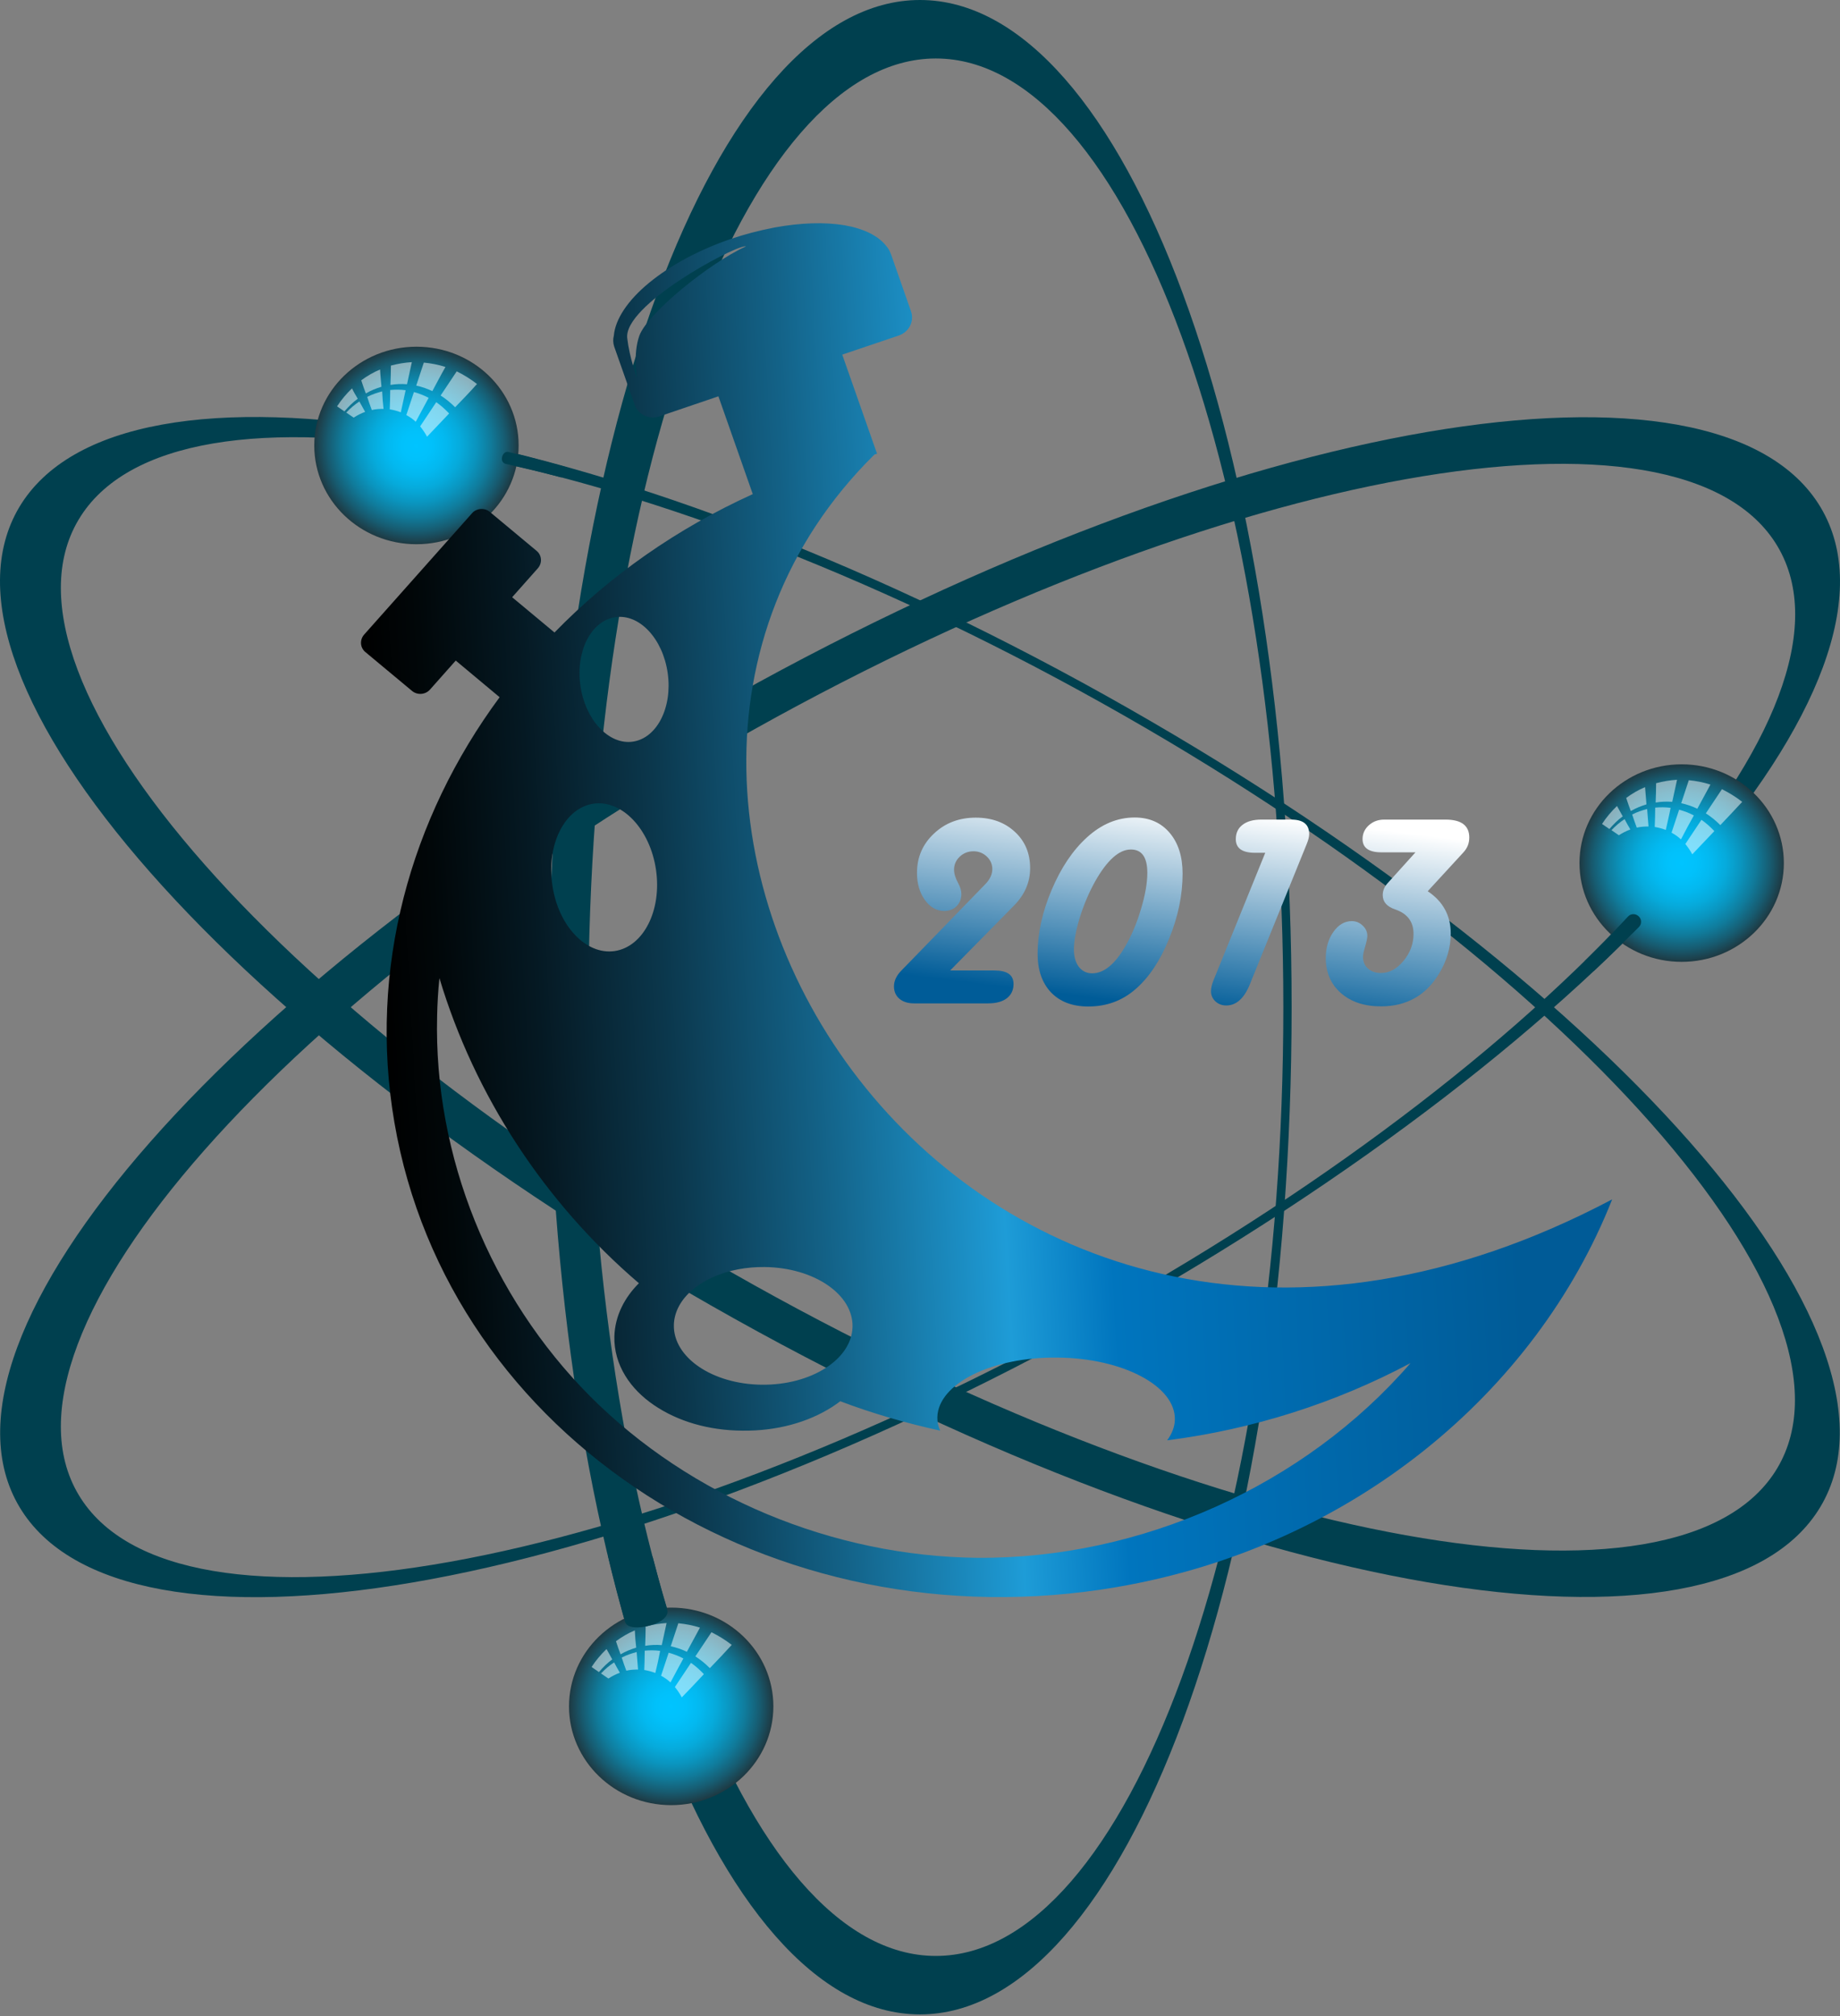 <svg width="483" height="529" viewBox="0 0 483 529" fill="none" xmlns="http://www.w3.org/2000/svg">
<rect x="0" y="0" width="483" height="529" fill="#808080" stroke="none"/>
<path d="M5.115 395.426C32.057 440.551 158.61 419.529 290.299 346.013C421.987 272.497 504.866 178.322 477.925 133.137C450.983 88.012 324.429 109.034 192.741 182.55C61.052 256.066 -21.827 350.302 5.115 395.426ZM20.64 392.225C-4.55 350.06 74.825 260.113 197.996 191.37C321.107 122.626 441.378 101.121 466.568 143.285C491.758 185.45 412.383 275.396 289.212 344.14C166.041 412.884 45.83 434.449 20.64 392.225Z" fill="#00404F"/>
<path d="M192.682 345.954C324.37 419.47 450.924 440.492 477.865 395.368C504.807 350.243 421.928 256.068 290.24 182.492C158.551 108.976 31.997 87.954 5.056 133.078C-21.826 178.263 61.054 272.438 192.682 345.954ZM289.152 184.425C412.263 253.168 491.699 343.115 466.509 385.28C441.319 427.444 321.108 405.939 197.937 337.195C74.826 268.451 -4.549 178.505 20.641 136.34C45.831 94.115 166.042 115.62 289.152 184.425Z" fill="#00404F"/>
<path d="M468.259 226.468C468.259 240.784 456.238 252.382 441.438 252.382C426.638 252.382 414.617 240.784 414.617 226.468C414.617 212.151 426.638 200.553 441.438 200.553C456.238 200.553 468.259 212.151 468.259 226.468Z" fill="url(#paint0_radial_56_1478)"/>
<g opacity="0.5">
<path d="M425.972 214.207C424.703 215.113 423.556 216.26 422.468 217.529C421.804 217.106 421.2 216.623 420.535 216.2C421.683 214.448 423.012 212.878 424.462 211.488C424.945 212.394 425.489 213.301 425.972 214.207Z" fill="white"/>
<path d="M432.195 211.064C430.805 211.487 429.416 212.03 428.087 212.816C427.664 211.668 427.241 210.52 426.879 209.372C428.45 208.225 430.081 207.258 431.832 206.533C431.953 208.043 432.074 209.554 432.195 211.064Z" fill="white"/>
<path d="M438.959 210.401C437.509 210.28 436.059 210.34 434.609 210.582C434.67 208.89 434.73 207.199 434.73 205.508C436.542 205.024 438.355 204.722 440.227 204.602C439.804 206.535 439.382 208.468 438.959 210.401Z" fill="white"/>
<path d="M445.545 212.211C444.156 211.547 442.766 211.063 441.316 210.761C441.981 208.768 442.645 206.714 443.31 204.721C445.183 204.902 447.116 205.264 448.988 205.868C447.84 207.983 446.693 210.097 445.545 212.211Z" fill="white"/>
<path d="M451.585 216.502C450.377 215.294 449.108 214.267 447.779 213.421C449.169 211.307 450.618 209.192 452.008 207.078C453.82 207.984 455.632 209.072 457.324 210.401C455.451 212.454 453.518 214.448 451.585 216.502Z" fill="white"/>
<path d="M427.965 217.65C426.938 218.012 425.911 218.556 424.945 219.16C424.28 218.737 423.676 218.254 423.012 217.831C424.099 216.683 425.247 215.717 426.455 214.932C426.938 215.838 427.421 216.744 427.965 217.65Z" fill="white"/>
<path d="M432.736 216.864C431.709 216.864 430.682 216.925 429.655 217.166C429.233 216.019 428.81 214.871 428.447 213.723C429.716 213.059 431.045 212.636 432.374 212.273C432.495 213.844 432.615 215.354 432.736 216.864Z" fill="white"/>
<path d="M437.269 217.77C436.363 217.407 435.396 217.166 434.369 216.985C434.43 215.293 434.49 213.602 434.49 211.91C435.819 211.79 437.208 211.79 438.537 211.971C438.175 213.904 437.692 215.837 437.269 217.77Z" fill="white"/>
<path d="M441.254 220.248C440.469 219.523 439.683 218.979 438.777 218.496C439.442 216.502 440.106 214.449 440.771 212.455C442.1 212.818 443.368 213.301 444.637 213.965C443.489 216.019 442.341 218.133 441.254 220.248Z" fill="white"/>
<path d="M444.215 224.174C443.731 223.208 443.067 222.302 442.402 221.456C443.792 219.342 445.241 217.228 446.631 215.113C447.839 215.959 448.926 216.926 450.014 218.073C448.081 220.127 446.148 222.121 444.215 224.174Z" fill="white"/>
</g>
<path d="M143.934 264.283C143.934 411.315 187.608 528.566 241.492 528.566C295.375 528.566 339.05 411.315 339.05 264.283C339.05 117.251 295.375 0 241.492 0C187.608 0 143.934 117.251 143.934 264.283ZM336.875 264.283C336.875 401.77 296.04 513.222 245.66 513.222C195.28 513.222 154.445 401.77 154.445 264.283C154.445 126.795 195.28 15.344 245.66 15.344C296.04 15.344 336.875 126.795 336.875 264.283Z" fill="#00404F"/>
<path d="M203.009 447.741C203.009 462.058 190.988 473.656 176.188 473.656C161.388 473.656 149.367 462.058 149.367 447.741C149.367 433.424 161.388 421.826 176.188 421.826C190.988 421.826 203.009 433.424 203.009 447.741Z" fill="url(#paint1_radial_56_1478)"/>
<g opacity="0.5">
<path d="M160.724 435.414C159.455 436.32 158.307 437.468 157.22 438.736C156.556 438.313 155.952 437.83 155.287 437.407C156.435 435.655 157.764 434.085 159.214 432.695C159.697 433.601 160.241 434.508 160.724 435.414Z" fill="white"/>
<path d="M167.005 432.331C165.616 432.754 164.227 433.298 162.898 434.083C162.475 432.935 162.052 431.788 161.689 430.64C163.26 429.492 164.891 428.526 166.643 427.801C166.703 429.311 166.824 430.821 167.005 432.331Z" fill="white"/>
<path d="M173.711 431.668C172.261 431.547 170.811 431.608 169.361 431.849C169.422 430.158 169.482 428.467 169.482 426.775C171.294 426.292 173.107 425.99 174.979 425.869C174.556 427.802 174.133 429.735 173.711 431.668Z" fill="white"/>
<path d="M180.297 433.42C178.908 432.756 177.518 432.272 176.068 431.97C176.733 429.977 177.397 427.923 178.062 425.93C179.934 426.111 181.867 426.473 183.74 427.077C182.592 429.192 181.445 431.306 180.297 433.42Z" fill="white"/>
<path d="M186.337 437.709C185.129 436.501 183.86 435.474 182.531 434.628C183.921 432.514 185.37 430.399 186.76 428.285C188.572 429.191 190.384 430.279 192.076 431.608C190.203 433.661 188.27 435.715 186.337 437.709Z" fill="white"/>
<path d="M162.717 438.918C161.69 439.28 160.663 439.824 159.697 440.428C159.032 440.005 158.428 439.522 157.764 439.099C158.851 437.951 159.999 436.985 161.207 436.199C161.69 437.105 162.173 438.011 162.717 438.918Z" fill="white"/>
<path d="M167.488 438.071C166.461 438.071 165.434 438.132 164.407 438.373C163.985 437.226 163.562 436.078 163.199 434.93C164.468 434.266 165.797 433.843 167.126 433.48C167.247 435.051 167.367 436.561 167.488 438.071Z" fill="white"/>
<path d="M172.021 438.979C171.115 438.616 170.148 438.375 169.121 438.194C169.182 436.502 169.242 434.811 169.242 433.119C170.571 432.999 171.96 432.999 173.289 433.18C172.927 435.113 172.504 437.046 172.021 438.979Z" fill="white"/>
<path d="M176.006 441.455C175.221 440.73 174.435 440.186 173.529 439.703C174.194 437.709 174.858 435.656 175.523 433.662C176.852 434.025 178.12 434.508 179.389 435.172C178.241 437.226 177.154 439.34 176.006 441.455Z" fill="white"/>
<path d="M178.967 445.381C178.483 444.415 177.819 443.509 177.154 442.663C178.544 440.549 179.993 438.435 181.383 436.32C182.591 437.166 183.678 438.133 184.766 439.28C182.833 441.395 180.9 443.388 178.967 445.381Z" fill="white"/>
</g>
<path d="M175.163 422.489C173.955 418.502 172.385 412.643 171.297 408.414H159.639C160.907 413.73 162.719 420.616 164.109 425.63C164.592 427.201 167.673 427.382 170.754 426.476C173.774 425.63 175.526 424.06 175.163 422.489Z" fill="#00404F"/>
<path d="M136.138 116.889C136.138 131.206 124.117 142.804 109.317 142.804C94.517 142.804 82.496 131.206 82.496 116.889C82.496 102.573 94.517 90.975 109.317 90.975C124.177 90.975 136.138 102.573 136.138 116.889Z" fill="url(#paint2_radial_56_1478)"/>
<g opacity="0.5">
<path d="M93.915 104.627C92.647 105.533 91.499 106.68 90.412 107.949C89.747 107.526 89.143 107.043 88.478 106.62C89.626 104.868 90.955 103.298 92.405 101.908C92.828 102.814 93.371 103.72 93.915 104.627Z" fill="white"/>
<path d="M100.138 101.484C98.749 101.907 97.359 102.45 96.03 103.236C95.608 102.088 95.185 100.94 94.822 99.792C96.393 98.644 98.024 97.678 99.776 96.953C99.836 98.463 100.017 99.974 100.138 101.484Z" fill="white"/>
<path d="M106.842 100.821C105.392 100.7 103.942 100.76 102.492 101.002C102.553 99.31 102.613 97.619 102.613 95.928C104.425 95.444 106.237 95.142 108.11 95.022C107.687 96.954 107.264 98.888 106.842 100.821Z" fill="white"/>
<path d="M113.488 102.631C112.099 101.967 110.71 101.483 109.26 101.181C109.924 99.188 110.589 97.134 111.253 95.141C113.126 95.322 115.059 95.684 116.931 96.288C115.723 98.403 114.636 100.517 113.488 102.631Z" fill="white"/>
<path d="M119.468 106.861C118.26 105.653 116.991 104.626 115.662 103.78C117.051 101.666 118.501 99.552 119.891 97.438C121.703 98.344 123.515 99.431 125.206 100.76C123.334 102.874 121.401 104.868 119.468 106.861Z" fill="white"/>
<path d="M95.848 108.07C94.821 108.432 93.794 108.976 92.828 109.58C92.163 109.157 91.559 108.674 90.894 108.251C91.982 107.103 93.13 106.137 94.338 105.352C94.821 106.258 95.365 107.164 95.848 108.07Z" fill="white"/>
<path d="M100.68 107.284C99.653 107.284 98.626 107.345 97.599 107.586C97.176 106.439 96.753 105.291 96.391 104.143C97.659 103.479 98.988 103.056 100.317 102.693C100.378 104.204 100.498 105.714 100.68 107.284Z" fill="white"/>
<path d="M105.212 108.19C104.306 107.827 103.339 107.586 102.312 107.405C102.373 105.713 102.433 104.022 102.433 102.33C103.762 102.209 105.152 102.209 106.481 102.391C106.058 104.324 105.635 106.257 105.212 108.19Z" fill="white"/>
<path d="M109.137 110.668C108.352 109.943 107.566 109.399 106.66 108.916C107.325 106.922 107.989 104.868 108.654 102.875C109.983 103.237 111.251 103.721 112.52 104.385C111.432 106.439 110.285 108.553 109.137 110.668Z" fill="white"/>
<path d="M112.097 114.594C111.614 113.628 110.95 112.722 110.285 111.876C111.675 109.762 113.124 107.647 114.514 105.533C115.722 106.379 116.809 107.345 117.897 108.493C115.963 110.547 114.03 112.54 112.097 114.594Z" fill="white"/>
</g>
<path d="M427.304 240.543C423.74 244.409 419.934 248.275 416.008 252.141L418.364 254.799C422.471 250.933 426.398 247.067 430.204 243.261C430.989 242.476 430.989 241.208 430.143 240.422C429.297 239.637 428.029 239.697 427.304 240.543Z" fill="#00404F"/>
<path d="M132.756 121.72C137.529 122.807 142.422 123.955 147.375 125.284L148.221 122.445C143.207 121.055 138.254 119.726 133.421 118.579C132.696 118.398 131.911 119.122 131.79 120.029C131.609 120.874 132.032 121.539 132.756 121.72Z" fill="#00404F"/>
<path d="M203.503 59.663C203.256 59.695 203.088 59.761 202.841 59.794C199.225 60.506 195.508 61.453 191.901 62.68C183.541 65.523 175.939 69.626 170.353 74.232C164.767 78.838 161.512 83.758 161.133 88.064C160.893 88.937 160.91 89.969 161.209 90.891L166.609 106.229C167.494 108.802 170.438 110.173 173.067 109.266L188.584 103.99L197.603 129.654C177.659 138.689 160.022 151.101 145.558 165.962L134.441 156.71L141.186 149.114C142.393 147.729 142.246 145.709 140.883 144.559L128.604 134.337C127.721 133.581 126.544 133.396 125.545 133.66C124.904 133.848 124.308 134.148 123.879 134.706L95.582 166.518C94.375 167.903 94.522 169.923 95.885 171.074L108.164 181.296C109.527 182.447 111.681 182.311 112.888 180.926L119.633 173.33L131.152 182.943C107.655 214.744 96.629 254.289 103.525 294.492C117.755 377.323 202.757 431.98 293.245 416.419C354.79 405.845 403.096 365.492 423.195 314.706C254.324 403.847 134.406 213.089 229.544 119.263L230.241 119.053L230.108 118.716C230.164 118.694 230.142 118.638 230.198 118.616C230.142 118.638 230.142 118.638 230.085 118.66L221.089 93.052L235.931 88.042C238.617 87.112 240.055 84.337 239.147 81.708L233.969 66.932C233.946 66.876 233.946 66.876 233.924 66.82L233.747 66.37C233.481 65.696 233.103 65.066 232.634 64.536C230.538 61.857 226.744 59.976 221.588 59.088C216.455 58.255 210.228 58.438 203.503 59.663ZM195.526 64.627C195.661 64.639 195.717 64.617 195.795 64.651C186.273 68.991 169.978 82.172 167.829 88.085C166.101 92.922 167.226 99.232 167.226 99.232C167.226 99.232 165.233 93.849 164.652 88.754C163.616 80.201 191.609 65.068 195.526 64.627ZM161.507 161.944C167.827 161.01 173.976 167.545 175.267 176.582C176.559 185.618 172.459 193.664 166.139 194.598C159.82 195.532 153.626 188.884 152.356 179.904C151.065 170.868 155.187 162.878 161.507 161.944ZM155.808 210.881C163.307 209.807 170.673 217.616 172.203 228.246C173.756 238.933 168.876 248.455 161.321 249.552C153.823 250.626 146.479 242.874 144.982 232.165C143.429 221.478 148.31 211.956 155.808 210.881ZM115.351 256.645C124.57 287.425 142.921 315.512 167.711 336.709C163.935 340.471 161.422 345.294 161.272 350.678C161.102 358.148 165.502 364.529 171.697 368.71C177.913 372.946 186.001 375.341 194.918 375.395C203.858 375.505 212.058 373.245 218.438 369.17C219.158 368.691 219.878 368.212 220.576 367.677C229.052 370.892 237.913 373.436 246.799 375.386C246.278 374.228 246.025 373.094 246.054 371.849C246.287 363.056 260.387 356 277.616 356.218C294.823 356.379 308.63 363.725 308.397 372.519C308.366 374.414 307.605 376.273 306.375 377.927C328.7 375.095 350.518 368.178 370.266 357.661C342.483 389.789 299.506 409.079 256.522 408.76C218.564 408.342 181.239 392.739 154.949 366.419C128.714 340.078 113.859 303.404 114.742 266.626C114.814 263.35 114.998 260.031 115.351 256.645ZM193.742 333.065C195.976 332.639 198.299 332.437 200.711 332.459C213.689 332.6 223.998 339.638 223.789 348.163C223.579 356.687 212.946 363.479 199.968 363.338C186.99 363.197 176.681 356.159 176.891 347.634C177.07 340.68 184.142 334.904 193.742 333.065Z" fill="url(#paint3_linear_56_1478)"/>
<path d="M249.419 254.644H261.072C264.394 254.644 266.055 255.821 266.055 258.175C266.055 259.771 265.466 261.027 264.289 261.942C263.112 262.831 261.477 263.276 259.385 263.276H239.924C238.328 263.276 237.046 262.871 236.079 262.06C235.137 261.249 234.666 260.163 234.666 258.803C234.666 257.364 235.32 255.978 236.628 254.644L258.6 232.044C259.855 230.763 260.483 229.429 260.483 228.042C260.483 226.761 259.999 225.662 259.031 224.746C258.064 223.831 256.9 223.373 255.539 223.373C254.127 223.373 252.924 223.844 251.93 224.786C250.936 225.727 250.439 226.865 250.439 228.199C250.439 229.219 250.779 230.357 251.459 231.613C252.061 232.711 252.361 233.692 252.361 234.555C252.361 235.863 251.943 236.936 251.106 237.773C250.269 238.61 249.183 239.028 247.849 239.028C245.861 239.028 244.174 238.074 242.788 236.164C241.402 234.228 240.708 231.861 240.708 229.062C240.708 224.956 242.186 221.516 245.142 218.743C248.098 215.945 251.76 214.545 256.128 214.545C260.313 214.545 263.74 215.788 266.408 218.273C269.076 220.731 270.41 223.909 270.41 227.807C270.41 231.469 269.01 234.725 266.212 237.577L249.419 254.644Z" fill="url(#paint4_linear_56_1478)"/>
<path d="M297.836 214.506C301.681 214.506 304.741 215.84 307.017 218.508C309.293 221.176 310.43 224.759 310.43 229.259C310.43 234.856 309.253 240.532 306.899 246.287C304.571 252.041 301.629 256.462 298.071 259.549C294.592 262.583 290.459 264.1 285.673 264.1C281.54 264.1 278.283 262.871 275.903 260.412C273.549 257.927 272.372 254.54 272.372 250.25C272.372 244.887 273.601 239.303 276.06 233.496C278.519 227.689 281.605 223.099 285.32 219.724C289.138 216.245 293.311 214.506 297.836 214.506ZM296.855 222.902C293.742 222.902 290.603 225.714 287.438 231.338C285.843 234.215 284.522 237.328 283.475 240.676C282.429 244.024 281.906 246.849 281.906 249.151C281.906 251.034 282.338 252.552 283.201 253.702C284.09 254.827 285.254 255.39 286.693 255.39C289.779 255.39 292.696 252.996 295.442 248.209C297.09 245.358 298.45 242.115 299.523 238.479C300.621 234.843 301.171 231.691 301.171 229.023C301.171 224.943 299.732 222.902 296.855 222.902Z" fill="url(#paint5_linear_56_1478)"/>
<path d="M332.128 223.766H329.421C326.072 223.766 324.398 222.575 324.398 220.195C324.398 218.573 324.987 217.318 326.164 216.428C327.341 215.513 328.989 215.055 331.108 215.055H338.955C342.094 215.055 343.663 216.324 343.663 218.861C343.663 219.541 343.454 220.391 343.035 221.411L328.047 258.372C326.556 262.007 324.503 263.825 321.887 263.825C320.763 263.825 319.808 263.459 319.023 262.727C318.265 261.994 317.885 261.118 317.885 260.098C317.885 259.313 318.081 258.411 318.474 257.391L318.905 256.331L332.128 223.766Z" fill="url(#paint6_linear_56_1478)"/>
<path d="M374.777 233.849C378.805 236.543 380.82 240.245 380.82 244.953C380.82 248.589 379.799 252.094 377.759 255.468C374.306 261.197 369.219 264.061 362.496 264.061C358.154 264.061 354.649 262.897 351.981 260.569C349.339 258.241 348.018 255.167 348.018 251.348C348.018 248.68 348.685 246.405 350.019 244.521C351.353 242.638 352.962 241.696 354.845 241.696C355.944 241.696 356.899 242.089 357.71 242.873C358.521 243.632 358.926 244.534 358.926 245.581C358.926 246.13 358.717 247.124 358.298 248.563C357.958 249.713 357.788 250.537 357.788 251.034C357.788 252.316 358.22 253.349 359.083 254.134C359.972 254.919 361.11 255.311 362.496 255.311C364.694 255.311 366.669 254.252 368.421 252.133C370.174 250.014 371.05 247.647 371.05 245.031C371.05 241.866 369.454 239.735 366.263 238.636C364.066 237.904 362.967 236.648 362.967 234.869C362.967 233.745 363.386 232.711 364.223 231.77L365.008 230.906L371.56 223.648H362.653C359.331 223.648 357.67 222.484 357.67 220.156C357.67 218.743 358.22 217.54 359.318 216.546C360.417 215.552 361.764 215.055 363.36 215.055H379.446C383.605 215.055 385.685 216.625 385.685 219.763C385.685 221.254 385.175 222.549 384.155 223.648L374.777 233.849Z" fill="url(#paint7_linear_56_1478)"/>
<defs>
<radialGradient id="paint0_radial_56_1478" cx="0" cy="0" r="1" gradientUnits="userSpaceOnUse" gradientTransform="translate(441.414 226.491) scale(26.814 25.932)">
<stop stop-color="#00C4FF"/>
<stop offset="0.147" stop-color="#01C1FB"/>
<stop offset="0.293" stop-color="#03B8EF"/>
<stop offset="0.438" stop-color="#06AADB"/>
<stop offset="0.583" stop-color="#0A95BF"/>
<stop offset="0.728" stop-color="#107B9B"/>
<stop offset="0.871" stop-color="#175B70"/>
<stop offset="1" stop-color="#1E3942"/>
</radialGradient>
<radialGradient id="paint1_radial_56_1478" cx="0" cy="0" r="1" gradientUnits="userSpaceOnUse" gradientTransform="translate(176.178 447.74) scale(26.815 25.932)">
<stop stop-color="#00C4FF"/>
<stop offset="0.147" stop-color="#01C1FB"/>
<stop offset="0.293" stop-color="#03B8EF"/>
<stop offset="0.438" stop-color="#06AADB"/>
<stop offset="0.583" stop-color="#0A95BF"/>
<stop offset="0.728" stop-color="#107B9B"/>
<stop offset="0.871" stop-color="#175B70"/>
<stop offset="1" stop-color="#1E3942"/>
</radialGradient>
<radialGradient id="paint2_radial_56_1478" cx="0" cy="0" r="1" gradientUnits="userSpaceOnUse" gradientTransform="translate(109.33 116.908) scale(26.815 25.932)">
<stop stop-color="#00C4FF"/>
<stop offset="0.147" stop-color="#01C1FB"/>
<stop offset="0.293" stop-color="#03B8EF"/>
<stop offset="0.438" stop-color="#06AADB"/>
<stop offset="0.583" stop-color="#0A95BF"/>
<stop offset="0.728" stop-color="#107B9B"/>
<stop offset="0.871" stop-color="#175B70"/>
<stop offset="1" stop-color="#1E3942"/>
</radialGradient>
<linearGradient id="paint3_linear_56_1478" x1="99.196" y1="247.953" x2="418.537" y2="230.155" gradientUnits="userSpaceOnUse">
<stop/>
<stop offset="0.048" stop-color="#010709"/>
<stop offset="0.129" stop-color="#051923"/>
<stop offset="0.232" stop-color="#0B374C"/>
<stop offset="0.352" stop-color="#136186"/>
<stop offset="0.487" stop-color="#1D96CF"/>
<stop offset="0.501" stop-color="#1E9CD7"/>
<stop offset="0.588" stop-color="#0075BE"/>
<stop offset="0.922" stop-color="#005B97"/>
</linearGradient>
<linearGradient id="paint4_linear_56_1478" x1="319.291" y1="211.636" x2="312.634" y2="265.092" gradientUnits="userSpaceOnUse">
<stop offset="0.013" stop-color="white"/>
<stop offset="1" stop-color="#005C98"/>
</linearGradient>
<linearGradient id="paint5_linear_56_1478" x1="319.291" y1="211.636" x2="312.634" y2="265.092" gradientUnits="userSpaceOnUse">
<stop offset="0.013" stop-color="white"/>
<stop offset="1" stop-color="#005C98"/>
</linearGradient>
<linearGradient id="paint6_linear_56_1478" x1="319.291" y1="211.636" x2="312.634" y2="265.092" gradientUnits="userSpaceOnUse">
<stop offset="0.013" stop-color="white"/>
<stop offset="1" stop-color="#005C98"/>
</linearGradient>
<linearGradient id="paint7_linear_56_1478" x1="319.291" y1="211.636" x2="312.634" y2="265.092" gradientUnits="userSpaceOnUse">
<stop offset="0.013" stop-color="white"/>
<stop offset="1" stop-color="#005C98"/>
</linearGradient>
</defs>
</svg>
